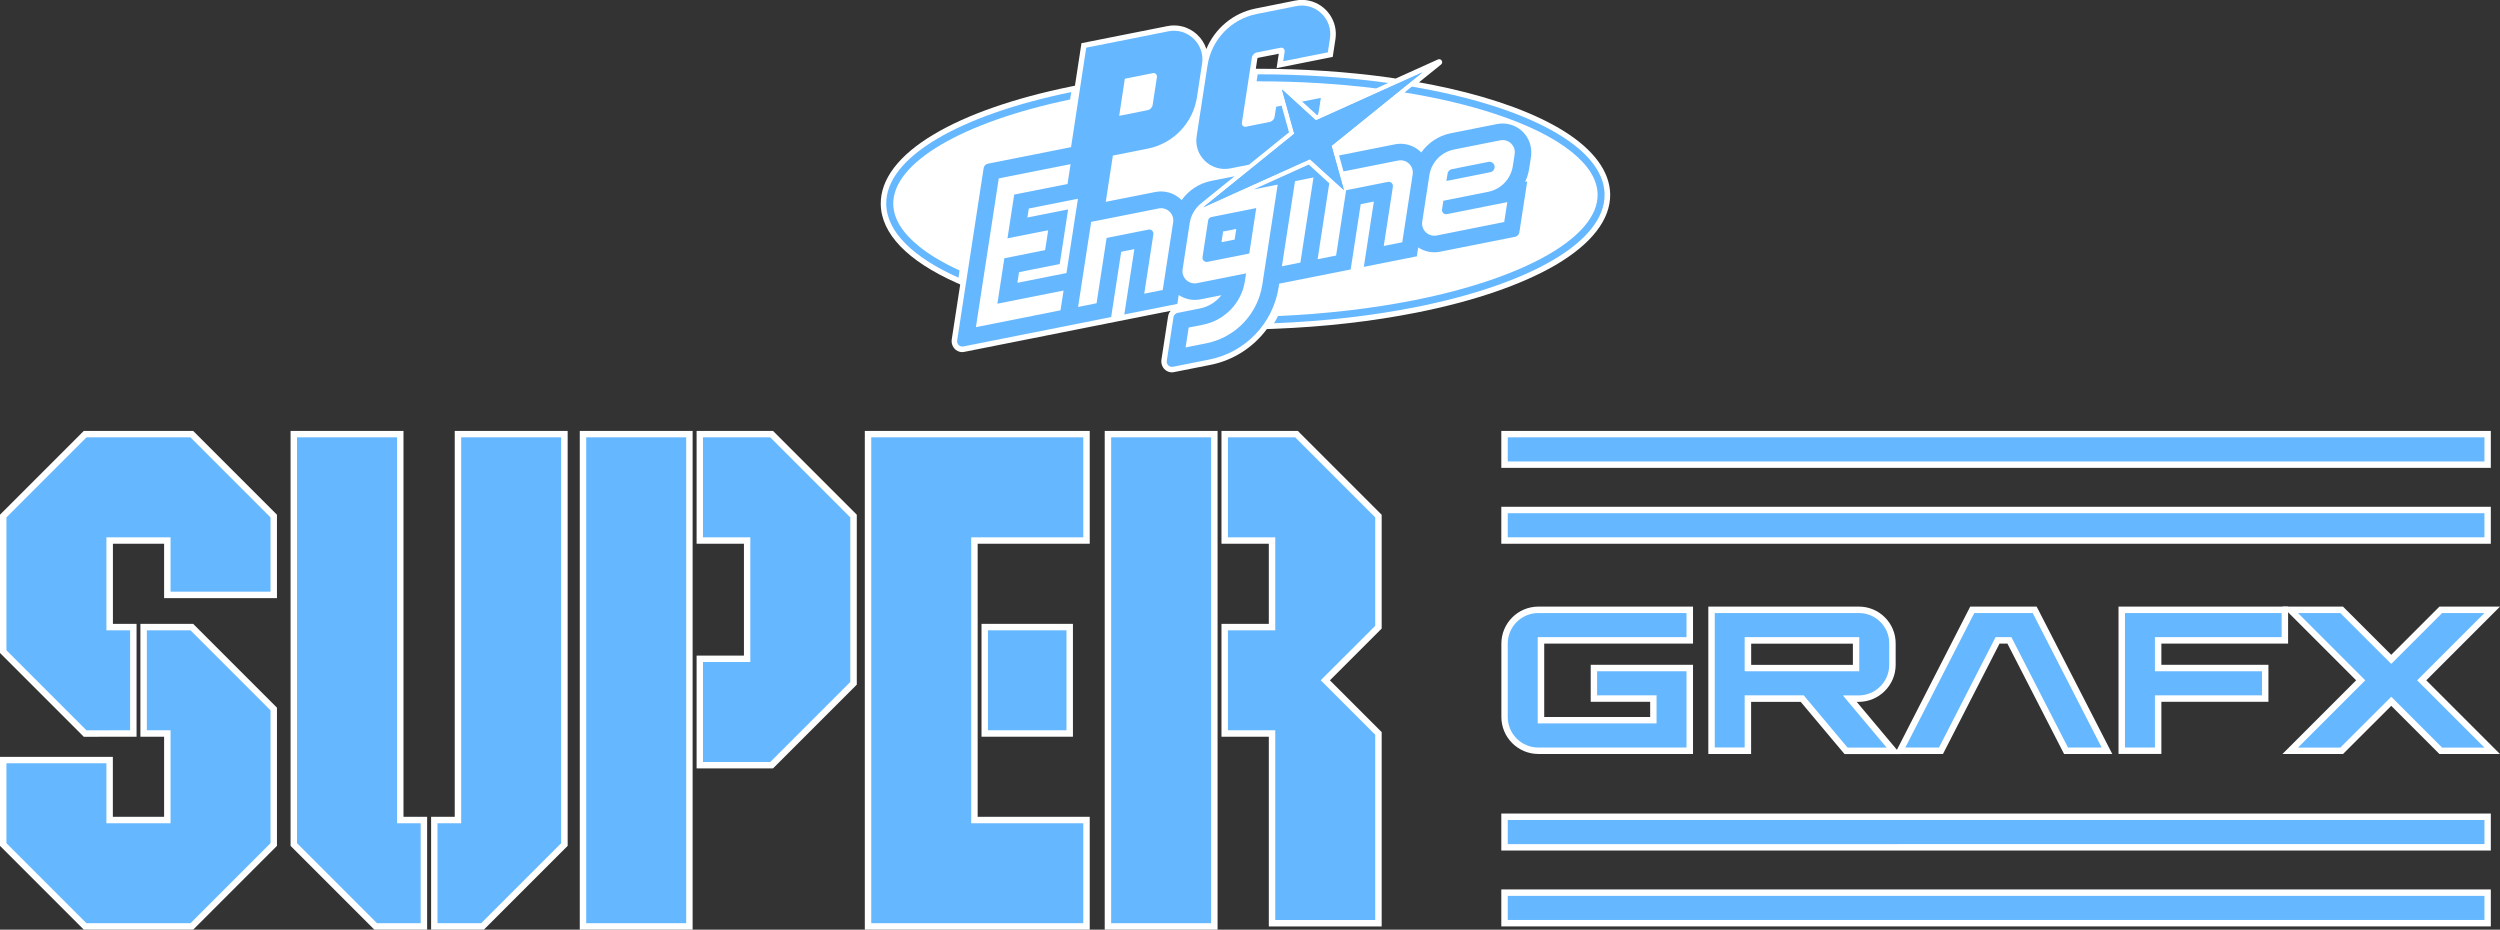 <?xml version="1.0" encoding="utf-8"?>
<!-- Generator: Adobe Illustrator 26.0.3, SVG Export Plug-In . SVG Version: 6.00 Build 0)  -->
<svg version="1.1" id="Layer_1" xmlns="http://www.w3.org/2000/svg" xmlns:xlink="http://www.w3.org/1999/xlink" x="0px" y="0px"
	 viewBox="0 0 3839 1427.6" style="enable-background:new 0 0 3839 1427.6;" xml:space="preserve">
<rect x="0" y="0" width="3839" height="1427.6" fill="#333333" stroke="none"/>
<style type="text/css">
	.st0{display:none;}
	.st1{display:inline;}
	.st2{fill:#65B7FF;}
	.st3{fill:#FFFFFF;}
	.st4{fill:#65B7FF;stroke:#FFFFFF;stroke-width:9.912;stroke-miterlimit:10;}
	.st5{fill:#65B7FF;stroke:#FFFFFF;stroke-width:9.948;stroke-miterlimit:10;}
</style>
<g class="st0">
	<g class="st1">
		<g>
			<g>
				<g>
					<g>
						<polygon class="st2" points="278.1,671.2 116.9,671.2 -7.1,795.3 -7.1,1001.1 116.9,1125.1 184.5,1125 184.5,970.2 
							147.8,970.2 147.8,826.1 247.2,826.1 247.2,910.4 402.1,910.4 402.1,795.3 						"/>
						<polygon class="st2" points="210.5,970.2 210.5,1125 247.2,1125 247.2,1269.1 147.8,1269.1 147.8,1176.2 -7.1,1176.2 
							-7.1,1300 116.9,1424 278.1,1424 402.1,1300 402.1,1094.1 278.1,970.2 						"/>
					</g>
					<g>
						<polygon class="st2" points="634.7,1269.1 598,1269.1 598,671.2 443.1,671.2 443.1,1300 567.1,1424 634.7,1424 						"/>
						<polygon class="st2" points="697.4,671.2 697.4,1269.1 660.7,1269.1 660.7,1424 728.3,1424 852.3,1300 852.3,671.2 						"/>
					</g>
					<g>
						<polygon class="st2" points="1859.3,970.2 1859.3,826.1 1859.3,671.2 1859.3,671.2 1704.4,671.2 1704.4,1424 1859.3,1424 
							1859.3,1394.5 1859.3,1125 						"/>
						<polygon class="st2" points="1989.5,671.2 1960.5,671.2 1939.2,671.2 1885.3,671.2 1885.3,826.1 1958.6,826.1 1958.6,893.7 
							1958.6,948.4 1958.6,970.2 1885.3,970.2 1885.3,1125 1958.6,1125 1958.6,1149.6 1958.6,1202.5 1958.6,1418.9 2113.5,1418.9 
							2113.5,1200.8 2113.5,1149.6 2113.5,1132 2029.1,1047.6 2113.5,963.2 2113.5,948.4 2113.5,894.4 2113.5,829 2113.5,808 
							2113.5,795.3 						"/>
					</g>
					<g>
						<rect x="1513.6" y="970.2" class="st2" width="121.6" height="154.9"/>
						<polygon class="st2" points="1661.2,671.2 1487.6,671.2 1487.6,671.2 1332.7,671.2 1332.7,1424 1454.9,1424 1454.9,1424 
							1661.2,1424 1661.2,1269.1 1487.6,1269.1 1487.6,1210.5 1487.6,1125 1487.6,970.2 1487.6,941.1 1487.6,826.1 1661.2,826.1 
													"/>
					</g>
					<g>
						<polygon class="st2" points="1176.3,671.2 1072.1,671.2 1072.1,826.1 1145.4,826.1 1145.4,1019.4 1072.1,1019.4 
							1072.1,1174.2 1176.3,1174.2 1300.3,1050.2 1300.3,795.3 						"/>
						<polygon class="st2" points="1046,1174.2 1046,1019.4 1046,826.1 1046,671.2 891.2,671.2 891.2,1424 1046,1424 						"/>
					</g>
				</g>
				<g>
					<path class="st2" d="M2595.8,980.7v-37.3h-229.6c-26.1,0-47.3,21.2-47.3,47.3v113.7c0,26.1,21.2,47.3,47.3,47.3h229.6v-118.2
						h-138.5v37.3h92.1v43.5h-184.2V980.7L2595.8,980.7L2595.8,980.7z"/>
					<polygon class="st2" points="3517.8,980.7 3517.8,943.4 3321.5,943.4 3275.1,943.4 3275.1,980.7 3275.1,1151.8 3321.5,1151.8 
						3321.5,1070.9 3487.4,1070.9 3487.4,1033.6 3321.5,1033.6 3321.5,980.7 					"/>
					<polygon class="st2" points="3831.9,943.4 3766.3,943.4 3687.5,1022.2 3608.6,943.4 3543,943.4 3647.2,1047.6 3543,1151.8 
						3608.6,1151.8 3687.5,1072.9 3766.3,1151.8 3831.9,1151.8 3727.7,1047.6 					"/>
					<polygon class="st2" points="3186.7,1151.8 3238.9,1151.8 3132.1,943.4 3041.6,943.4 2934.7,1151.8 2986.9,1151.8 
						3074.6,980.7 3099,980.7 					"/>
				</g>
				<rect x="2318.8" y="788.8" class="st2" width="1513.1" height="37.3"/>
				<rect x="2318.8" y="671.2" class="st2" width="1513.1" height="37.3"/>
				<g>
					<rect x="2318.8" y="1381.6" class="st2" width="1513.1" height="37.3"/>
					<rect x="2318.8" y="1264.1" class="st2" width="1513.1" height="37.3"/>
				</g>
			</g>
			<path class="st2" d="M2838.9,1071.1h23.6c26.2-0.1,47.3-21.3,47.3-47.4v-33.3c0-25.9-21-47-47-47h-223.4v208.3h46.3V1071h91.4
				c0.1,0,0.2,0.1,0.3,0.2l56.4,67.3h0l11.3,13.4h0.2h60.4l-12.6-15.1h0l-54.6-65.1C2838.4,1071.4,2838.5,1071.1,2838.9,1071.1z
				 M2686.3,1033.7c-0.2-0.1-0.4-0.2-0.4-0.4v-52.4h177.6v52.9H2686.3z"/>
		</g>
		<g>
			<g>
				<polygon class="st2" points="2190.8,103 2023.3,178.6 1969.8,129.9 1989.2,199.6 1846.3,315.1 2013.8,239.5 2067.2,288.2 
					2047.9,218.6 				"/>
				<g>
					<polygon class="st2" points="2190.8,103 2023.3,178.6 1969.8,129.9 1989.2,199.6 1846.3,315.1 2013.8,239.5 2067.2,288.2 
						2047.9,218.6 					"/>
				</g>
				<g>
					<path class="st2" d="M2025,170.2l1.5-0.7c0.7-2.8,1.2-5.6,1.8-8.6l2.7-17.9l-29.4,5.8L2025,170.2z"/>
					<path class="st2" d="M1888.7,254l29.2-5.8l63-50.9l-11.6-41.9l-8.5,1.7l-2.4,15.7c-0.6,4.1-3.8,7.5-7.9,8.3l-37.2,7.4
						c-3.7,0.7-7-2.4-6.4-6.1L1922.7,80c0.6-4.1,3.8-7.5,7.9-8.3l37.2-7.4c3.7-0.7,7,2.4,6.4,6.1l-2.3,15l70.2-13.9l3.4-21.8
						c4.8-30.9-22.6-57-53.2-50.9L1930.1,11c-40.1,7.9-71,40.2-77.3,80.7l-17.1,111.3C1830.8,234,1858.1,260.1,1888.7,254z"/>
				</g>
				<path class="st2" d="M1399.7,377.2c-27.1-21.6-40.9-44.3-41.3-67.3c-0.9-64.7,107.9-128.7,278.1-164.3l1.8-11.6
					c-174.3,35.7-291.9,101.9-290.9,176.1c0.6,44,42.8,84.1,113.6,115.8l1.8-11.3C1437.5,403,1416.4,390.6,1399.7,377.2z"/>
				<path class="st2" d="M1931.6,106.1l-1.7,11c65.4-0.1,128.7,3.7,188.1,11.1l19.1-8.6C2073.7,110.8,2004.4,106,1931.6,106.1z"/>
				<path class="st2" d="M2174.2,125.4l-11.5,9.3c52.5,8.5,101,19.9,143.9,34.2c50.9,16.9,90.8,36.7,118.5,58.9
					c27.1,21.6,40.9,44.3,41.3,67.3c0.9,66-112.4,131.3-288.5,166.4c-66,13.1-139.2,21.6-214.1,24.9c-1.9,3.9-4,7.7-6.2,11.3
					c80-3.2,155.4-12,222.5-25.3c177.9-35.4,298.4-102.3,297.4-177.4C2476.4,219.6,2353.6,155.9,2174.2,125.4z"/>
				<g>
					<path class="st2" d="M2294.6,243.8l-57.7,11.5c-3.4,0.7-6,3.4-6.5,6.9l-1.8,11.6l69.3-13.8c3.4-0.7,6-3.4,6.5-6.9l0,0
						C2305.3,247.5,2300.2,242.6,2294.6,243.8z"/>
					<path class="st2" d="M1853.6,336l-8.8,57.6c-0.7,4.5,3.4,8.4,7.9,7.5l65.7-13.1l11-71.5l-70.5,13.9
						C1856.2,331.1,1854.1,333.3,1853.6,336z M1877.3,353.4l20.7-4.1l-2.6,16.8l-20.7,4.1L1877.3,353.4z"/>
					<path class="st2" d="M2354.7,203.8c-10.3-15.6-28.9-23-46.6-19.5l-72.6,14.4c-19.1,3.8-35.6,14.9-46.6,30.3
						c-0.4-0.4-0.7-0.7-1.1-1.1c-10.7-10.1-25.7-14.6-40.1-11.6l-88,17.5l7,25.1l86.1-17.1c13.1-2.6,24.8,8.6,22.8,21.8l-16.4,106.7
						L2130,376l14.4-93.3c0.7-4.5-3.4-8.4-7.9-7.5l-65.7,13.1L2055.1,391l-29.1,5.8l18.4-119.5l-32.3-29.4l-86.6,39.1l8.7-1.8
						l29.1-5.8l0,0L1939,436.8c-7.1,46.3-42.4,83.1-88.3,92.3l-32.4,6.4l4.8-31.2l22.7-4.5c34.2-6.8,60.6-34.3,65.9-68.8l1.9-11.8
						l-77.1,15.4c-13.1,2.6-24.8-8.6-22.8-21.8l11.2-72.8c2-13,9-24.3,19.1-31.8v-0.1l51.5-41.6l-36.8,7.3
						c-19.1,3.8-35.6,14.9-46.6,30.3c-0.4-0.4-0.7-0.7-1.1-1.1c-10.7-10.1-25.7-14.6-40.1-11.6l-78,15.5l2.2-14.1l9-58.6l55-10.9
						c40.1-7.9,71-40.2,77.3-80.7l8.1-52.8c4.8-30.9-22.6-57-53.2-50.9l-129.1,25.7l-24.1,156.3l-130.9,26c-3.4,0.7-6,3.4-6.5,6.9
						l-41.7,271.2c-0.9,5.6,4.1,10.5,9.8,9.4l175.8-34.9l0,0l56.8-11.3l15.8-102.7l20.7-4.1l-15.9,102.7l83.4-16.6l2.1-14
						c9.9,6.6,22.1,9.2,34.1,6.9l33.1-6.6c-8.3,10.6-20.2,18.2-33.9,20.9l-34.9,7c-3.4,0.7-6,3.4-6.5,6.9l-10.5,68.6
						c-0.9,5.6,4.1,10.5,9.8,9.4l57.3-11.4c56.6-11.3,100.1-56.7,109-113.8l0.9-5.5l56.2-11.2l0,0l56.2-11.2l15.8-102.7l20.7-4.1
						L2098.8,409l83.4-16.6l2.1-14c9.9,6.6,22.1,9.2,34.1,6.8l118.4-23.6c3.4-0.7,6-3.4,6.5-6.9l12.4-80.2l-3.3,0.6
						c3.1-6.4,5.2-13.4,6.4-20.7l2.7-17.9C2363.2,225.1,2361,213.4,2354.7,203.8z M1722.7,113l44.1-8.7c3.7-0.7,7,2.4,6.4,6.1
						l-6.7,43.8c-0.6,4.1-3.8,7.5-7.9,8.3l-44.8,8.9L1722.7,113z M1621.5,477.2l-12.6,2.6l-14.8,2.9l-82.8,16.5l-22.9,4.5l36-233.9
						l9.6-1.9l71.1-14.1l32.2-6.4l-4.8,31.2l-9.3,1.9l-74.6,14.8l-10.6,68.8l34.9-6.9l6.3-1.2l22.9-4.5l-4.8,31.2l-12.3,2.5
						l-16.9,3.4l-34.9,7l-11,71.5l76.6-15.2l4.2-0.9l23.3-4.7L1621.5,477.2z M1553.6,434l2.6-16.8l64.1-12.7l13.2-85.9l-64.1,12.7
						l2.2-14.1l53.2-10.6l24.2-4.8l-3.4,22.4l-14.6,94.4L1553.6,434z M1782.3,445.2l-29.1,5.8l14.4-93.3c0.7-4.5-3.4-8.4-7.9-7.5
						l-65.7,13.1L1678.2,466l-29.1,5.8l20.6-133.8l106.2-21.2c13.1-2.6,24.8,8.6,22.8,21.8L1782.3,445.2z M1998.8,402.2l-29.1,5.8
						l20.6-133.9l29.1-5.8L1998.8,402.2z M2335.9,231.7l-2.9,18.8c-3.1,20.4-18.7,36.5-38.8,40.6l-70.4,14l-2.1,13.5
						c-0.7,4.5,3.4,8.4,7.9,7.5l65.7-13.1l13-2.6l16.1-3.2l-4.8,31.2l-5.5,1.1l-100.8,20c-13.1,2.6-24.8-8.6-22.8-21.8l11.2-72.8
						c3.1-20.4,18.7-36.5,38.8-40.6L2313,210C2326.3,207.3,2337.9,218.5,2335.9,231.7z"/>
				</g>
			</g>
		</g>
	</g>
</g>
<g>
	<g>
		<g>
			<g>
				<g>
					<g>
						<polygon class="st2" points="5,1000.6 5,792.5 130.8,666.7 294.6,666.7 420.4,792.5 420.4,913.6 257,913.6 257,830.1 
							168.4,830.1 168.4,963 204.7,963 204.7,1126.3 130.8,1126.5 						"/>
						<path class="st3" d="M292.5,671.6l122.9,122.9v114.1H261.9v-83.5h-98.5v142.8h36.4v153.5l-67,0.1L9.9,998.6V794.5l122.9-122.9
							H292.5 M296.6,661.7h-4.1H132.8h-4.1l-2.9,2.9L2.9,787.5L0,790.4v4.1v204.1v4.1l2.9,2.9l122.9,122.9l2.9,2.9l4.1,0l67-0.1
							l9.9,0v-9.9V967.9V958h-9.9h-26.4v-123H252v73.6v9.9h9.9h153.5h9.9v-9.9V794.5v-4.1l-2.9-2.9L299.5,664.6L296.6,661.7
							L296.6,661.7z"/>
					</g>
					<g>
						<polygon class="st2" points="130.8,1422.7 5,1296.9 5,1167.1 168.4,1167.1 168.4,1259.2 257,1259.2 257,1126.4 220.6,1126.4 
							220.6,963 294.6,963 420.4,1088.7 420.4,1296.9 294.6,1422.7 						"/>
						<path class="st3" d="M292.5,967.9l122.9,122.9v204l-122.9,122.9H132.8L9.9,1294.8v-122.7h153.5v92.1h98.5v-142.8h-36.4V967.9
							H292.5 M296.6,958h-4.1h-67h-9.9v9.9v153.5v9.9h9.9H252v123h-78.7v-82.2v-9.9h-9.9H9.9H0v9.9v122.7v4.1l2.9,2.9l122.9,122.9
							l2.9,2.9h4.1h159.7h4.1l2.9-2.9l122.9-122.9l2.9-2.9v-4.1v-204v-4.1l-2.9-2.9L299.5,960.9L296.6,958L296.6,958z"/>
					</g>
				</g>
				<g>
					<g>
						<polygon class="st2" points="577,1422.7 451.2,1296.9 451.2,666.7 614.6,666.7 614.6,1259.2 651,1259.2 651,1422.7 						"/>
						<path class="st3" d="M609.7,671.6v592.6H646v153.5h-67l-122.9-122.9V671.6H609.7 M619.6,661.7h-9.9H456.1h-9.9v9.9v623.2v4.1
							l2.9,2.9L572,1424.7l2.9,2.9h4.1h67h9.9v-9.9v-153.5v-9.9H646h-26.4V671.6V661.7L619.6,661.7z"/>
					</g>
					<g>
						<polygon class="st2" points="666.8,1422.7 666.8,1259.2 703.2,1259.2 703.2,666.7 866.6,666.7 866.6,1296.9 740.8,1422.7 
													"/>
						<path class="st3" d="M861.7,671.6v623.2l-122.9,122.9h-67v-153.5h36.4V671.6H861.7 M871.6,661.7h-9.9H708.2h-9.9v9.9v582.7
							h-26.4h-9.9v9.9v153.5v9.9h9.9h67h4.1l2.9-2.9l122.9-122.9l2.9-2.9v-4.1V671.6V661.7L871.6,661.7z"/>
					</g>
				</g>
				<g>
					<g>
						<rect x="1701.3" y="666.7" class="st2" width="163.4" height="756"/>
						<path class="st3" d="M1859.8,671.6v153.5v142.8v153.5v267.1v29.2h-153.5V671.6H1859.8 M1869.7,661.7h-9.9h-153.5h-9.9v9.9
							v746.1v9.9h9.9h153.5h9.9v-9.9v-29.2v-267.1V967.9V825.1V671.6V661.7L1869.7,661.7z"/>
					</g>
					<g>
						<polygon class="st2" points="1953.3,1417.7 1953.3,1126.4 1880.6,1126.4 1880.6,963 1953.3,963 1953.3,830.1 1880.6,830.1 
							1880.6,666.7 1991,666.7 2116.8,792.5 2116.8,963.1 2035.2,1044.6 2116.8,1126.2 2116.8,1417.7 						"/>
						<path class="st3" d="M1988.9,671.6l122.9,122.9v12.6V828v64.8v53.5V961l-83.7,83.6l83.7,83.7v17.5v50.8v216.2h-153.5v-214.6
							v-52.4v-24.4h-72.7V967.9h72.7v-21.6v-54.2v-67h-72.7V671.6h53.4h21.1H1988.9 M1993,661.7h-4.1h-28.8H1939h-53.4h-9.9v9.9
							v153.5v9.9h9.9h62.8v57v54.2V958h-62.8h-9.9v9.9v153.5v9.9h9.9h62.8v14.5v52.4v214.6v9.9h9.9h153.5h9.9v-9.9v-216.2v-50.8
							v-17.5v-4.1l-2.9-2.9l-76.6-76.6l76.6-76.6l2.9-2.9V961v-14.7v-53.5V828v-20.8v-12.6v-4.1l-2.9-2.9l-122.9-122.9L1993,661.7
							L1993,661.7z"/>
					</g>
				</g>
				<g>
					<g>
						<rect x="1512.2" y="963" class="st2" width="130.5" height="163.4"/>
						<path class="st3" d="M1637.7,967.9v153.5h-120.6V967.9H1637.7 M1647.6,958h-9.9h-120.6h-9.9v9.9v153.5v9.9h9.9h120.6h9.9v-9.9
							V967.9V958L1647.6,958z"/>
					</g>
					<g>
						<polygon class="st2" points="1332.9,1422.7 1332.9,666.7 1668.5,666.7 1668.5,830.1 1496.3,830.1 1496.3,1259.2 
							1668.5,1259.2 1668.5,1422.7 						"/>
						<path class="st3" d="M1663.5,671.6v153.5h-172.1v113.9v28.9v153.5v84.7v58.1h172.1v153.5H1459h-121.1V671.6h153.5H1663.5
							 M1673.4,661.7h-9.9h-172.1h-153.5h-9.9v9.9v746.1v9.9h9.9H1459h204.5h9.9v-9.9v-153.5v-9.9h-9.9h-162.2v-48.2v-84.7V967.9
							v-28.9v-104h162.2h9.9v-9.9V671.6V661.7L1673.4,661.7z"/>
					</g>
				</g>
				<g>
					<g>
						<polygon class="st2" points="1074.6,1175.1 1074.6,1011.7 1147.3,1011.7 1147.3,830.1 1074.6,830.1 1074.6,666.7 
							1184.9,666.7 1310.7,792.5 1310.7,1049.3 1184.9,1175.1 						"/>
						<path class="st3" d="M1182.8,671.6l122.9,122.9v252.7l-122.9,122.9h-103.3v-153.5h72.7V825.1h-72.7V671.6H1182.8 M1187,661.7
							h-4.1h-103.3h-9.9v9.9v153.5v9.9h9.9h62.8v171.7h-62.8h-9.9v9.9v153.5v9.9h9.9h103.3h4.1l2.9-2.9l122.9-122.9l2.9-2.9v-4.1
							V794.5v-4.1l-2.9-2.9l-122.9-122.9L1187,661.7L1187,661.7z"/>
					</g>
					<g>
						<rect x="895.3" y="666.7" class="st2" width="163.4" height="756"/>
						<path class="st3" d="M1053.7,671.6v153.5v191.5v153.5v247.6H900.2V671.6H1053.7 M1063.7,661.7h-9.9H900.2h-9.9v9.9v746.1v9.9
							h9.9h153.5h9.9v-9.9v-247.6v-153.5V825.1V671.6V661.7L1063.7,661.7z"/>
					</g>
				</g>
			</g>
			<g>
				<g>
					<path class="st2" d="M2362.2,1152.9c-28.6,0-51.9-23.3-51.9-51.9V988.3c0-28.6,23.3-51.9,51.9-51.9h232.6v46.9h-228.5v122.6
						h172.6v-33.2h-91.3v-46.9h147.2v127H2362.2z"/>
					<path class="st3" d="M2589.8,941.4v37h-228.5v132.5h182.5v-43.1h-91.3v-37h137.3v117.1h-227.6c-25.9,0-46.9-21-46.9-46.9V988.3
						c0-25.9,21-46.9,46.9-46.9H2589.8 M2589.8,978.4L2589.8,978.4L2589.8,978.4 M2589.8,978.4L2589.8,978.4 M2599.8,931.5h-9.9
						h-227.6c-31.3,0-56.8,25.5-56.8,56.8V1101c0,31.3,25.5,56.8,56.8,56.8h227.6h9.9v-9.9v-117.1v-9.9h-9.9h-137.3h-9.9v9.9v37v9.9
						h9.9h81.4v23.3h-162.7V988.3h218.6h9.9v-9.9v-37V931.5L2599.8,931.5z"/>
				</g>
				<g>
					<polygon class="st2" points="3258.2,1152.9 3258.2,936.4 3508.7,936.4 3508.7,983.3 3314.1,983.3 3314.1,1025.8 3478.5,1025.8 
						3478.5,1072.8 3314.1,1072.8 3314.1,1152.9 					"/>
					<path class="st3" d="M3503.7,941.4v37h-194.6v52.4h164.4v37h-164.4v80.1h-46V978.4v-37h46H3503.7 M3513.6,931.5h-9.9h-194.6
						h-46h-9.9v9.9v37v169.5v9.9h9.9h46h9.9v-9.9v-70.2h154.5h9.9v-9.9v-37v-9.9h-9.9H3319v-32.6h184.7h9.9v-9.9v-37V931.5
						L3513.6,931.5z"/>
				</g>
				<g>
					<polygon class="st2" points="3748,1152.9 3671.9,1076.8 3595.8,1152.9 3516.8,1152.9 3625,1044.6 3516.8,936.4 3595.8,936.4 
						3671.9,1012.5 3748,936.4 3827,936.4 3718.8,1044.6 3827,1152.9 					"/>
					<path class="st3" d="M3815.1,941.4l-103.3,103.3l103.3,103.3h-65l-78.1-78.1l-78.2,78.1h-65l103.3-103.3l-103.3-103.3h65
						l78.2,78.1l78.1-78.1H3815.1 M3839,931.5h-23.9h-65h-4.1l-2.9,2.9l-71.1,71.1l-71.2-71.1l-2.9-2.9h-4.1h-65h-23.9l16.9,16.9
						l96.3,96.3l-96.3,96.3l-16.9,16.9h23.9h65h4.1l2.9-2.9l71.2-71.1l71.1,71.1l2.9,2.9h4.1h65h23.9l-16.9-16.9l-96.3-96.3
						l96.3-96.3L3839,931.5L3839,931.5z"/>
				</g>
				<g>
					<polygon class="st2" points="3172.5,1152.9 3085.6,983.3 3067.4,983.3 2980.5,1152.9 2917.7,1152.9 3028.7,936.4 3124.4,936.4 
						3235.4,1152.9 					"/>
					<path class="st3" d="M3121.4,941.4l105.9,206.5h-51.7l-86.9-169.5h-24.3l-86.9,169.5h-51.7l105.9-206.5H3121.4 M3127.4,931.5
						h-6.1h-89.7h-6.1l-2.8,5.4L2917,1143.4l-7.4,14.4h16.2h51.7h6.1l2.8-5.4l84.1-164.1h12.1l84.2,164.1l2.8,5.4h6.1h51.7h16.2
						l-7.4-14.4l-105.9-206.5L3127.4,931.5L3127.4,931.5z"/>
				</g>
			</g>
			<g>
				<rect x="2310.4" y="783.2" class="st2" width="1509.7" height="46.9"/>
				<path class="st3" d="M3815.1,788.1v37H2315.3v-37H3815.1 M3825,778.2h-9.9H2315.3h-9.9v9.9v37v9.9h9.9h1499.7h9.9v-9.9v-37
					V778.2L3825,778.2z"/>
			</g>
			<g>
				<rect x="2310.4" y="666.7" class="st2" width="1509.7" height="46.9"/>
				<path class="st3" d="M3815.1,671.6v37H2315.3v-37H3815.1 M3825,661.7h-9.9H2315.3h-9.9v9.9v37v9.9h9.9h1499.7h9.9v-9.9v-37
					V661.7L3825,661.7z"/>
			</g>
			<g>
				<g>
					<rect x="2310.4" y="1370.8" class="st2" width="1509.7" height="46.9"/>
					<path class="st3" d="M3815.1,1375.7v37H2315.3v-37H3815.1 M3825,1365.8h-9.9H2315.3h-9.9v9.9v37v9.9h9.9h1499.7h9.9v-9.9v-37
						V1365.8L3825,1365.8z"/>
				</g>
				<g>
					<rect x="2310.4" y="1254.3" class="st2" width="1509.7" height="46.9"/>
					<path class="st3" d="M3815.1,1259.2v37H2315.3v-37H3815.1 M3825,1249.3h-9.9H2315.3h-9.9v9.9v37v9.9h9.9h1499.7h9.9v-9.9v-37
						V1249.3L3825,1249.3z"/>
				</g>
			</g>
		</g>
		<g>
			<path class="st2" d="M2834.8,1153l-12.7-15.1l-54.6-65.1H2684v80h-55.8V936.4h226.4c28.4,0,51.5,23.1,51.5,51.5v33
				c0,28.5-23.3,51.9-51.9,52h-13.7l67.2,80.1H2834.8z M2850.2,1025.9v-42.5h-166.1v42.5H2850.2z"/>
			<path class="st3" d="M2854.6,941.4c25.7,0,46.5,20.8,46.5,46.5v33c0,25.9-21,46.9-46.9,47h-23.4c-0.4,0-0.5,0.4-0.3,0.7
				l54.1,64.5h0l12.5,14.9h-59.8h-0.2l-11.2-13.3h0L2770,1068c-0.1-0.1-0.2-0.2-0.3-0.2h-90.6v80h-45.9V941.4H2854.6 M2679.5,1030.8
				h175.6v-52.4h-176v52C2679.1,1030.6,2679.3,1030.8,2679.5,1030.8 M2854.6,931.5h-221.4h-9.9v9.9v206.5v9.9h9.9h45.9h9.9v-9.9
				v-70.1h76.2l53.1,63.3l11.2,13.3l3,3.5h4.6h0.2h59.8h21.3l-13.7-16.3l-12.5-14.9l-41-48.9h3c31.4-0.1,56.8-25.7,56.8-56.9v-33
				C2911,956.8,2885.7,931.5,2854.6,931.5L2854.6,931.5z M2689.1,988.4h156.2v32.6h-156.2V988.4L2689.1,988.4z"/>
		</g>
	</g>
	<g>
		<path class="st3" d="M2472.6,298.4c-0.5-34.6-24.9-68.1-70.7-96.8c-42.7-26.8-104.1-49.6-177.5-66.1c-14.6-3.3-29.9-6.3-45.4-9.1
			l1.4-1.1l0,0l32.5-26.2c4.2-3.4,0.1-10-4.8-7.8l-33,14.9l-31.9,14.4L2133,119c-63.9-8.9-131.7-13.4-201.7-13.4h-2.9l2.4-15.7
			c0.1-0.5,0.5-1,1-1.1l31.9-6.3l-3.4,22.1l86.2-17.2l4.2-27.2c4.2-27.1-13.5-53.1-40.2-59.1c-7.1-1.6-14.4-1.7-21.7-0.2L1928,13.1
			c-34.3,6.8-62.4,30.6-75.5,62.1c-5.6-17-19.8-30.7-38.3-34.9c-7.1-1.6-14.4-1.7-21.7-0.2l-131.8,26.2l-10,65.3l-7.4,1.5
			c-85.9,17.6-158.1,42.8-208.8,72.9c-54.2,32.1-82.5,69.2-82,107.4c0.6,45.2,40.7,87,115.9,120.7l6.1,2.7l-13,84.3
			c-1.3,8.4,3.7,16.8,11.9,19c2.5,0.7,5,0.8,7.5,0.2l316.8-63c-2.1,2.3-3.5,5.3-4,8.5l-10.2,66.4c-1.3,8.4,3.7,16.8,11.9,19
			c2.5,0.7,5,0.8,7.5,0.2l55.9-11.1c35.4-7,66-27.2,86.6-55l11.4-0.4c77.2-3,150.7-11.4,218.6-24.9c87.6-17.4,161.3-42.7,213.3-73
			C2444.1,374.5,2473.1,337,2472.6,298.4z"/>
		<g>
			<g>
				<polygon class="st2" points="2184.3,111.1 2020.7,184.9 1968.6,137.4 1987.5,205.4 1847.9,318.2 2011.5,244.4 2063.7,291.9 
					2044.7,223.9 				"/>
			</g>
			<g>
				<g>
					<polygon class="st2" points="2184.3,111.1 2020.7,184.9 1968.6,137.4 1987.5,205.4 1847.9,318.2 2011.5,244.4 2063.7,291.9 
						2044.7,223.9 					"/>
				</g>
			</g>
			<g>
				<g>
					<path class="st2" d="M2022.4,176.8l1.5-0.7c0.7-2.7,1.3-5.5,1.7-8.3l2.7-17.5l-28.7,5.7L2022.4,176.8z"/>
				</g>
				<g>
					<path class="st2" d="M1889.4,258.6l28.5-5.7l61.5-49.7l-11.4-41l-8.3,1.7l-2.4,15.3c-0.6,4.1-3.7,7.3-7.7,8.1l-36.4,7.3
						c-3.6,0.7-6.8-2.4-6.2-6l15.4-100c0.6-4.1,3.7-7.3,7.7-8.1l36.4-7.2c3.6-0.7,6.8,2.4,6.2,6l-2.2,14.7l68.5-13.6l3.3-21.3
						c4.6-30.1-22.1-55.7-51.9-49.7l-60.7,12.1c-39.2,7.8-69.3,39.3-75.4,78.8l-16.7,108.7C1832.8,239,1859.5,264.5,1889.4,258.6z"
						/>
				</g>
			</g>
			<g>
				<path class="st2" d="M1412,378.9c-26.4-21.1-40-43.2-40.3-65.7c-0.8-63.2,105.4-125.7,271.5-160.4l1.8-11.4
					c-170.2,34.9-285,99.5-284.1,171.9c0.6,43,41.8,82.1,110.9,113.1l1.7-11.1C1448.9,404.1,1428.3,391.9,1412,378.9z"/>
			</g>
			<g>
				<path class="st2" d="M1931.3,114.1l-1.7,10.8c63.8-0.1,125.7,3.6,183.6,10.9l18.6-8.4C2070,118.8,2002.3,114.1,1931.3,114.1z"/>
			</g>
			<g>
				<path class="st2" d="M2168,133l-11.2,9c51.2,8.3,98.7,19.5,140.5,33.4c49.7,16.5,88.6,35.9,115.7,57.5
					c26.4,21.1,40,43.2,40.3,65.7c0.9,64.5-109.7,128.2-281.7,162.4c-64.4,12.8-135.9,21.1-209.1,24.3c-1.9,3.8-3.9,7.5-6.1,11.1
					c78.1-3.1,151.7-11.7,217.2-24.7c173.7-34.5,291.3-99.8,290.4-173.2C2463.1,225,2343.2,162.8,2168,133z"/>
			</g>
			<g>
				<g>
					<path class="st2" d="M2285.6,248.6l-56.3,11.2c-3.3,0.7-5.9,3.4-6.4,6.7l-1.8,11.4l67.6-13.5c3.3-0.7,5.9-3.4,6.4-6.7l0,0
						C2296,252.2,2291.1,247.5,2285.6,248.6z"/>
				</g>
				<g>
					<path class="st2" d="M1855.2,338.6l-8.6,56.2c-0.7,4.4,3.2,8.2,7.6,7.3l64.2-12.8l10.7-69.8l-68.8,13.7
						C1857.6,333.7,1855.6,335.9,1855.2,338.6z M1878.2,355.5l20.2-4l-2.5,16.4l-20.2,4L1878.2,355.5z"/>
				</g>
				<g>
					<path class="st2" d="M2344.2,209.5c-10.1-15.3-28.2-22.4-45.5-19l-70.8,14.1c-18.7,3.7-34.8,14.6-45.4,29.5
						c-0.4-0.4-0.7-0.7-1.1-1.1c-10.4-9.9-25-14.2-39.2-11.4l-85.9,17.1l6.8,24.5l84-16.7c12.8-2.5,24.2,8.4,22.2,21.3l-16,104.2
						l-28.4,5.7l14-91.1c0.7-4.4-3.2-8.2-7.6-7.3l-64.2,12.8l-15.4,100.3l-28.4,5.7l17.9-116.7l-31.5-28.7l-84.6,38.2l8.5-1.7
						l28.4-5.7l0,0l-23.6,153.6c-6.9,45.2-41.4,81.2-86.2,90.1l-31.6,6.3l4.7-30.5l22.1-4.4c33.4-6.7,59.2-33.5,64.3-67.2l1.8-11.6
						l-75.3,15c-12.8,2.5-24.2-8.4-22.2-21.3l10.9-71.1c2-12.6,8.8-23.6,18.6-31l0-0.1l50.3-40.6l-35.9,7.1
						c-18.7,3.7-34.8,14.6-45.4,29.5c-0.4-0.4-0.7-0.7-1.1-1.1c-10.4-9.9-25-14.2-39.2-11.4l-76.2,15.1l2.1-13.8l8.8-57.2l53.7-10.7
						c39.2-7.8,69.3-39.3,75.4-78.8l7.9-51.6c4.6-30.1-22.1-55.7-51.9-49.7l-126,25.1L1644.7,226l-127.8,25.4
						c-3.3,0.7-5.9,3.3-6.4,6.7l-40.7,264.8c-0.8,5.5,4.1,10.2,9.5,9.1l171.6-34.1l0,0l55.4-11l15.4-100.3l20.2-4l-15.4,100.3
						l81.4-16.2l2.1-13.7c9.7,6.5,21.7,9,33.3,6.7l32.3-6.4c-8.1,10.3-19.7,17.8-33.1,20.4l-34.1,6.8c-3.3,0.7-5.9,3.3-6.4,6.7
						l-10.3,66.9c-0.8,5.5,4.1,10.2,9.5,9.1l55.9-11.1c55.3-11,97.8-55.4,106.4-111.1l0.8-5.4l54.9-10.9l0,0l54.9-10.9l15.4-100.3
						l20.2-4l-15.4,100.3l81.4-16.2l2.1-13.7c9.7,6.5,21.7,9,33.3,6.7l115.6-23c3.3-0.7,5.9-3.3,6.4-6.7l12.1-78.3l-3.2,0.6
						c3-6.3,5.1-13.1,6.2-20.2l2.7-17.5C2352.6,230.3,2350.4,218.9,2344.2,209.5z M1727.3,120.9l43.1-8.6c3.6-0.7,6.8,2.4,6.2,6
						l-6.6,42.8c-0.6,4.1-3.7,7.3-7.7,8.1l-43.7,8.7L1727.3,120.9z M1628.5,476.5l-12.3,2.5l-14.5,2.9l-80.8,16.1l-22.3,4.4
						l35.1-228.4l9.4-1.9l69.4-13.8l31.5-6.2l-4.7,30.5l-9.1,1.8l-72.8,14.4l-10.3,67.2l34.1-6.8l6.1-1.2l22.3-4.4l-4.7,30.5
						l-12,2.4l-16.5,3.3l-34.1,6.8l-10.7,69.8l74.7-14.9l4.1-0.8l22.8-4.5L1628.5,476.5z M1562.3,434.3l2.5-16.4l62.5-12.4
						l12.9-83.9l-62.5,12.4l2.1-13.8l51.9-10.3l23.6-4.7l-3.4,21.9l-14.2,92.2L1562.3,434.3z M1785.5,445.3l-28.4,5.7l14-91.1
						c0.7-4.4-3.2-8.2-7.6-7.3l-64.2,12.8l-15.4,100.3l-28.4,5.7l20.1-130.7l103.7-20.6c12.8-2.5,24.2,8.4,22.2,21.3L1785.5,445.3z
						 M1996.9,403.2l-28.4,5.7l20.1-130.7l28.4-5.7L1996.9,403.2z M2325.9,236.7l-2.8,18.3c-3.1,19.9-18.2,35.7-37.9,39.6
						l-68.8,13.7l-2,13.2c-0.7,4.4,3.2,8.2,7.6,7.3l64.2-12.8l12.7-2.5l15.7-3.1l-4.7,30.5l-5.4,1.1l-98.3,19.6
						c-12.8,2.5-24.2-8.4-22.2-21.3l10.9-71.1c3.1-19.9,18.2-35.7,37.9-39.6l70.8-14.1C2316.5,212.9,2327.9,223.8,2325.9,236.7z"/>
				</g>
			</g>
		</g>
	</g>
</g>
</svg>
